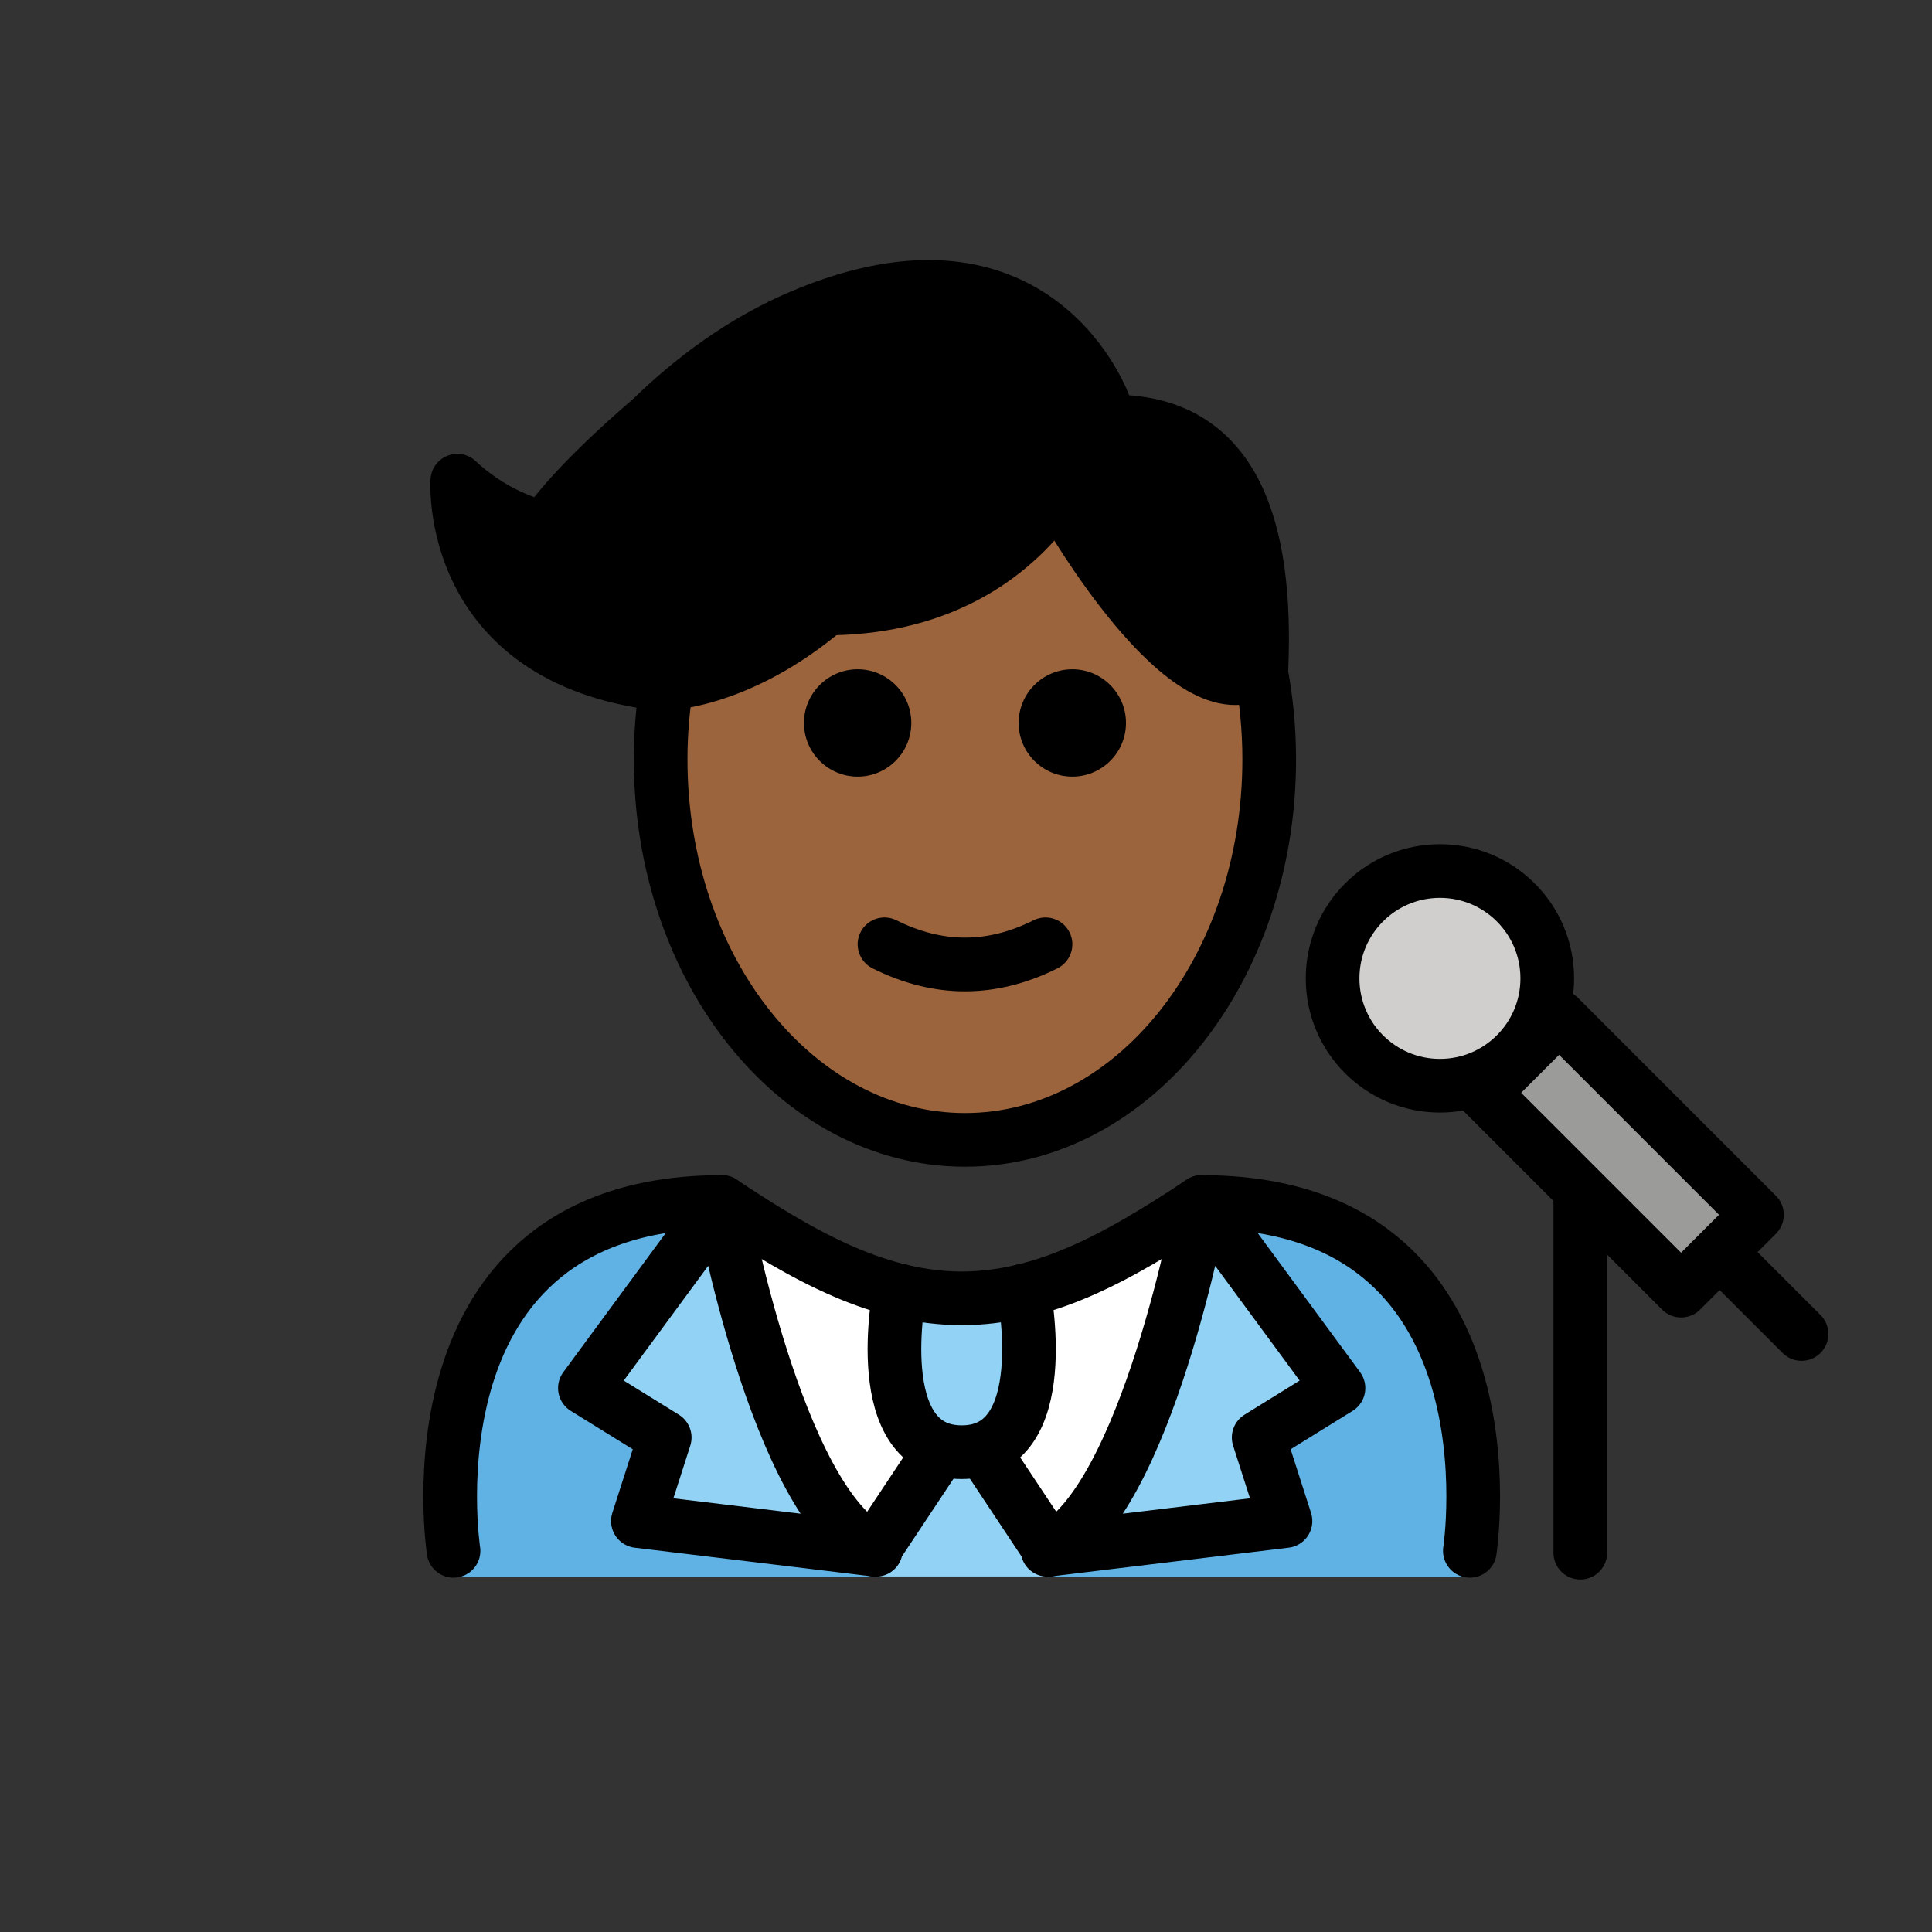 <svg version="1.1" id="emoji" xmlns="http://www.w3.org/2000/svg" x="0" y="0" viewBox="0 0 72 72" enable-background="new 0 0 72 72" xml:space="preserve">
  <rect x="0" y="0" width="72" height="72" fill="#333333" stroke="none"/>
  <g id="color">
    <path fill="#FFFFFF" d="M54.778,58.592c0,0,2-13.797-10-13.797c-3.192,2.119-5.926,3.584-9,3.578h0.125 c-3.074,0.006-5.808-1.458-9-3.578c-12,0-10,13.797-10,13.797"/>
    <path fill="#61B2E4" d="M26.902,44.795c-12,0-10,13.967-10,13.967h15.893C32.796,58.762,28.375,55.498,26.902,44.795"/>
    <path fill="#61B2E4" d="M44.778,44.795c12,0,10,13.967,10,13.967h-15.748C39.029,58.762,44.452,51.319,44.778,44.795"/>
    <path fill="#92D3F5" d="M33.533,48.284c0,0-1.206,6.021,2.307,6.021c3.514,0,2.307-6.021,2.307-6.021"/>
    <rect x="58.387" y="37.781" transform="matrix(0.707 -0.707 0.707 0.707 -12.716 55.293)" fill="#9B9B9A" width="4" height="10.43"/>
    <ellipse fill="#D0CFCE" cx="53.662" cy="36.461" rx="4" ry="4"/>
    <path fill="#92D3F5" d="M34.99,54.488l-2.415,3.638c-3.63-1.754-5.672-12.962-5.672-12.962l-5.105,6.935l2.974,1.842 l-0.999,3.113l8.869,1.072"/>
    <polygon fill="#92D3F5" points="35.679,54.096 37.469,56.706 38.976,58.75 32.665,58.75 34.172,56.706"/>
    <path fill="#92D3F5" d="M36.69,54.488l2.415,3.638c3.63-1.754,5.672-12.962,5.672-12.962l5.104,6.935l-2.974,1.842 l0.999,3.113l-8.869,1.072"/>
    <path fill="#A57939" d="M24.619,21.491"/>
  </g>
  <g id="hair">
    <path fill="#000000" d="M41.774,15.715l-0.625-0.624c-0.287-0.736-2.958-6.849-11.302-3.299 c-2.106,0.896-3.98,2.252-5.616,3.852c0,0-2.837,2.382-3.921,4.035c0,0-1.687-0.284-3.267-1.764 c0,0-0.435,6.643,7.576,7.577c0,0,2.858,0.022,6.191-2.819l1.405-0.622c3.039-0.198,5.351-1.183,5.353-2.371 l1.208-0.535l0.927-0.252c0,0,4.601,8.097,7.303,6.05l0.003-0.001C47.238,19.637,45.973,15.884,41.774,15.715z"/>
  </g>
  <g id="skin">
    <path fill="#9b643d" d="M39.703,18.892l-0.927,0.252l-1.208,0.535c-0.002,1.188-2.314,2.173-5.353,2.371l-1.405,0.622 c-3.275,2.792-6.085,2.819-6.182,2.819c-0.2,1.054-0.317,2.148-0.317,3.279c0,7.828,5.076,14.173,11.339,14.173 s11.339-6.346,11.339-14.173c0-1.249-0.142-2.454-0.385-3.608C43.871,26.223,39.703,18.892,39.703,18.892z"/>
  </g>
  <g id="skin-shadow"/>
  <g id="line">
    <path d="M41.962,26.942c0,1.105-0.896,2-2,2s-2-0.895-2-2c0-1.103,0.896-2,2-2S41.962,25.839,41.962,26.942"/>
    <path d="M55.804,26.083"/>
    <path d="M33.962,26.942c0,1.105-0.896,2-2,2s-2-0.895-2-2c0-1.103,0.896-2,2-2S33.962,25.839,33.962,26.942"/>
    <path d="M35.962,36.944c-1.152,0-2.304-0.286-3.447-0.858c-0.494-0.247-0.694-0.848-0.447-1.342 c0.247-0.494,0.846-0.694,1.342-0.447c1.718,0.859,3.388,0.859,5.106,0c0.495-0.247,1.095-0.046,1.342,0.447 c0.247,0.494,0.047,1.095-0.447,1.342C38.266,36.658,37.114,36.944,35.962,36.944z"/>
    <path fill="none" stroke="#000000" stroke-width="2" stroke-miterlimit="10" d="M46.98,24.96c0.21,1.07,0.32,2.2,0.32,3.34 c0,7.83-5.08,14.18-11.34,14.18s-11.34-6.35-11.34-14.18c0-0.97,0.08-1.91,0.23-2.82"/>
    <path fill="none" stroke="#000000" stroke-width="2" stroke-miterlimit="10" d="M40.95,15.58c0.08,0.04,0.16,0.09,0.23,0.14 c0.14,0.09,0.28,0.18,0.41,0.28"/>
    <rect x="58.387" y="37.781" transform="matrix(0.707 -0.707 0.707 0.707 -12.716 55.293)" fill="none" stroke="#000000" stroke-width="2" stroke-linecap="round" stroke-linejoin="round" stroke-miterlimit="10" width="4" height="10.43"/>
    <ellipse fill="none" stroke="#000000" stroke-width="2" stroke-linecap="round" stroke-linejoin="round" stroke-miterlimit="10" cx="53.662" cy="36.461" rx="4" ry="4"/>
    <line fill="none" stroke="#000000" stroke-width="2" stroke-linecap="round" stroke-linejoin="round" stroke-miterlimit="10" x1="64.292" y1="46.868" x2="67.138" y2="49.714"/>
    <line fill="none" stroke="#000000" stroke-width="2" stroke-linecap="round" stroke-linejoin="round" stroke-miterlimit="10" x1="58.893" y1="44.664" x2="58.893" y2="57.864"/>
    <path fill="none" stroke="#000000" stroke-width="2" stroke-linecap="round" stroke-linejoin="round" stroke-miterlimit="10" d="M41.774,15.715c4.199,0.168,5.464,3.922,5.235,9.226l-0.003,0.001c-2.702,2.047-7.303-6.05-7.303-6.05 L41.774,15.715z"/>
    <path fill="none" stroke="#000000" stroke-width="2" stroke-linecap="round" stroke-linejoin="round" stroke-miterlimit="10" d="M46.697,24.942"/>
    <path fill="none" stroke="#000000" stroke-width="2" stroke-linecap="round" stroke-linejoin="round" stroke-miterlimit="10" d="M33.533,48.098c0,0-1.206,6.021,2.307,6.021c3.514,0,2.307-6.021,2.307-6.021"/>
    <path fill="none" stroke="#000000" stroke-width="2" stroke-linecap="round" stroke-linejoin="round" stroke-miterlimit="10" d="M34.99,54.119l-2.415,3.638c-3.63-1.754-5.672-12.962-5.672-12.962l-5.105,6.935l2.974,1.842l-0.999,3.113 l8.869,1.072"/>
    <path fill="none" stroke="#000000" stroke-width="2" stroke-linecap="round" stroke-linejoin="round" stroke-miterlimit="10" d="M36.69,54.119l2.415,3.638c3.63-1.754,5.672-12.962,5.672-12.962l5.104,6.935l-2.974,1.842l0.999,3.113 l-8.869,1.072"/>
    <path fill="none" stroke="#000000" stroke-width="2" stroke-linecap="round" stroke-linejoin="round" stroke-miterlimit="10" d="M24.619,21.491"/>
    <path fill="none" stroke="#000000" stroke-width="2" stroke-linecap="round" stroke-linejoin="round" stroke-miterlimit="10" d="M39.093,19.004l2.083-3.84c0,0-2.46-7.145-11.329-3.373c-2.106,0.896-3.98,2.252-5.616,3.852 c0,0-2.837,2.382-3.921,4.035c0,0-1.687-0.284-3.267-1.764c0,0-0.435,6.643,7.576,7.577c0,0,2.858,0.022,6.191-2.819"/>
    <path fill="none" stroke="#000000" stroke-width="2" stroke-linecap="round" stroke-linejoin="round" stroke-miterlimit="10" d="M39.108,18.892c-0.003-0.463-3.292,6.183-13.917,2.84"/>
    <path fill="none" stroke="#000000" stroke-width="2" stroke-linecap="round" stroke-linejoin="round" stroke-miterlimit="10" d="M16.902,57.795c0,0-2-13,10-13c3.192,2.128,5.926,3.598,9,3.592h-0.125c3.074,0.006,5.808-1.464,9-3.592 c12,0,10,13,10,13"/>
  </g>
</svg>
